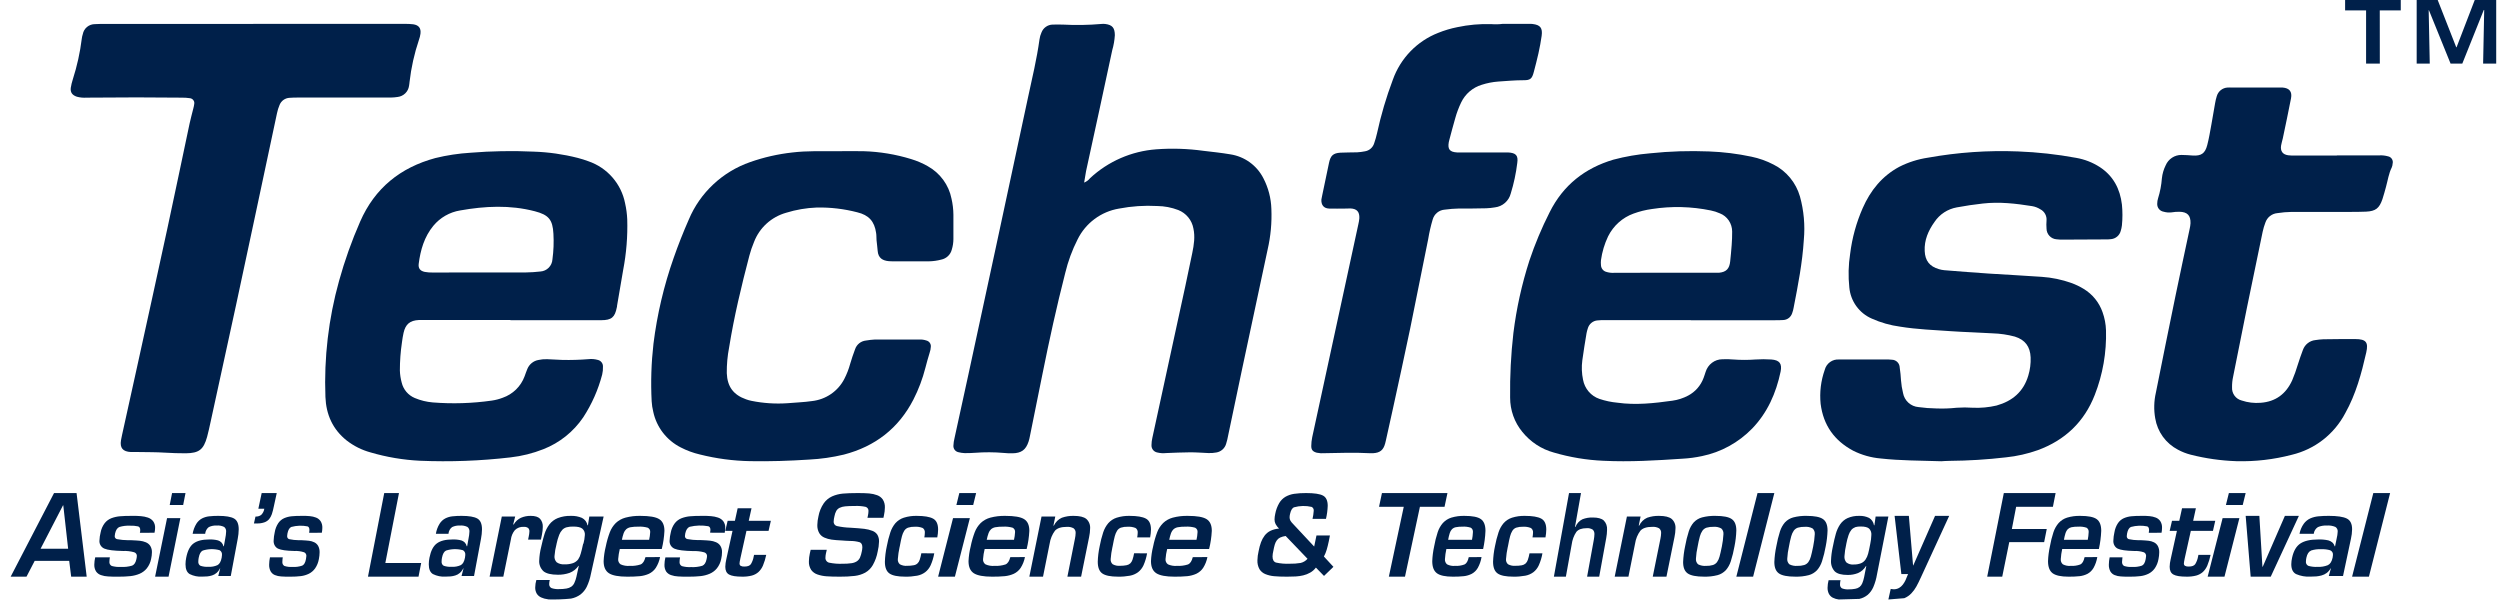<svg width="182" height="44" viewBox="0 0 182 44" fill="none" xmlns="http://www.w3.org/2000/svg">
<path d="M78.925 13.293C79.095 13.225 79.245 13.114 79.358 12.97C80.678 11.743 82.377 11.003 84.176 10.87C85.319 10.785 86.467 10.822 87.603 10.979C88.257 11.056 88.92 11.126 89.565 11.235C90.077 11.313 90.563 11.512 90.982 11.815C91.402 12.119 91.742 12.518 91.976 12.979C92.335 13.67 92.534 14.434 92.556 15.212C92.598 16.202 92.507 17.193 92.285 18.159C91.664 21.099 91.026 24.035 90.403 26.972C90.066 28.546 89.742 30.121 89.411 31.696C89.374 31.905 89.324 32.113 89.26 32.316C89.213 32.475 89.122 32.618 88.997 32.728C88.872 32.839 88.719 32.912 88.555 32.94C88.364 32.976 88.169 32.99 87.975 32.983C87.529 32.964 87.083 32.927 86.637 32.929C86.056 32.929 85.472 32.964 84.891 32.983C84.678 33.007 84.463 32.993 84.255 32.942C84.128 32.92 84.015 32.851 83.936 32.75C83.858 32.649 83.82 32.522 83.829 32.395C83.831 32.221 83.852 32.047 83.891 31.878C84.506 29.017 85.127 26.157 85.754 23.298C86.108 21.67 86.47 20.043 86.799 18.411C86.918 17.826 87.013 17.233 86.878 16.624C86.823 16.327 86.693 16.049 86.501 15.816C86.309 15.583 86.061 15.403 85.781 15.291C85.29 15.103 84.769 15.003 84.243 14.998C83.311 14.947 82.377 15.01 81.46 15.186C80.816 15.294 80.207 15.554 79.684 15.944C79.16 16.334 78.737 16.843 78.449 17.428C78.054 18.204 77.752 19.025 77.549 19.872C76.923 22.315 76.385 24.775 75.888 27.245C75.587 28.748 75.283 30.252 74.977 31.756C74.953 31.889 74.92 32.021 74.879 32.15C74.68 32.75 74.356 32.989 73.712 33C73.5 33 73.285 33 73.073 32.974C72.376 32.913 71.675 32.91 70.978 32.964C70.726 32.981 70.472 32.992 70.225 32.987C70.071 32.981 69.917 32.959 69.768 32.919C69.662 32.896 69.567 32.836 69.501 32.749C69.435 32.663 69.402 32.556 69.408 32.447C69.416 32.257 69.444 32.068 69.491 31.884C69.824 30.348 70.163 28.816 70.496 27.282C71.172 24.157 71.847 21.031 72.521 17.904C73.291 14.294 74.064 10.689 74.84 7.091C75.143 5.689 75.479 4.294 75.675 2.871C75.698 2.698 75.746 2.529 75.818 2.369C75.88 2.204 75.989 2.06 76.133 1.957C76.276 1.854 76.447 1.796 76.624 1.79C76.876 1.779 77.128 1.79 77.376 1.79C78.308 1.841 79.242 1.826 80.171 1.745C80.267 1.734 80.365 1.734 80.461 1.745C80.98 1.813 81.155 2.025 81.161 2.559C81.139 2.928 81.076 3.293 80.973 3.647C80.345 6.583 79.71 9.519 79.066 12.455C79.021 12.72 78.98 12.987 78.925 13.293Z" fill="#00204A"/>
<path d="M37.16 23.297H30.785C30.687 23.297 30.594 23.297 30.491 23.297C29.847 23.329 29.521 23.6 29.38 24.229C29.33 24.46 29.29 24.692 29.262 24.926C29.16 25.605 29.11 26.292 29.111 26.979C29.121 27.274 29.165 27.566 29.243 27.851C29.302 28.1 29.419 28.331 29.584 28.527C29.75 28.722 29.959 28.876 30.196 28.975C30.613 29.151 31.055 29.259 31.507 29.297C32.939 29.41 34.379 29.366 35.801 29.163C36.073 29.124 36.34 29.055 36.597 28.956C36.961 28.83 37.293 28.625 37.568 28.356C37.843 28.087 38.055 27.76 38.189 27.399C38.261 27.219 38.313 27.029 38.395 26.85C38.463 26.686 38.572 26.541 38.71 26.429C38.848 26.317 39.012 26.241 39.188 26.208C39.398 26.161 39.614 26.142 39.83 26.149C40.211 26.165 40.577 26.184 40.95 26.203C41.579 26.216 42.208 26.197 42.835 26.147C43.071 26.119 43.309 26.14 43.537 26.206C43.643 26.233 43.736 26.296 43.801 26.384C43.867 26.471 43.9 26.579 43.895 26.688C43.903 26.884 43.884 27.08 43.838 27.27C43.549 28.375 43.084 29.425 42.46 30.381C41.75 31.43 40.738 32.239 39.557 32.701C38.789 33.005 37.983 33.206 37.162 33.298C34.974 33.553 32.77 33.635 30.569 33.542C29.351 33.483 28.143 33.279 26.973 32.935C26.345 32.763 25.757 32.47 25.242 32.071C24.223 31.26 23.741 30.183 23.691 28.899C23.582 26.05 23.916 23.201 24.682 20.454C25.09 18.978 25.604 17.533 26.22 16.131C27.284 13.695 29.148 12.196 31.692 11.507C32.532 11.302 33.388 11.172 34.251 11.119C35.781 10.994 37.317 10.968 38.85 11.039C39.931 11.074 41.006 11.227 42.054 11.494C42.32 11.563 42.582 11.645 42.839 11.741C43.514 11.972 44.116 12.377 44.584 12.915C45.053 13.452 45.371 14.103 45.507 14.803C45.594 15.186 45.646 15.575 45.663 15.967C45.7 17.204 45.6 18.442 45.366 19.657C45.216 20.526 45.069 21.398 44.92 22.268C44.92 22.306 44.92 22.346 44.903 22.384C44.762 23.097 44.522 23.308 43.775 23.31C41.572 23.31 39.368 23.31 37.165 23.31L37.16 23.297ZM35.046 19.834H38.286C38.639 19.829 38.993 19.806 39.344 19.765C39.571 19.75 39.785 19.652 39.945 19.491C40.106 19.329 40.202 19.115 40.217 18.888C40.301 18.268 40.325 17.642 40.289 17.018C40.236 15.986 39.938 15.64 38.932 15.379C37.127 14.909 35.311 14.999 33.5 15.32C32.734 15.444 32.039 15.843 31.545 16.441C30.886 17.244 30.611 18.199 30.482 19.204C30.438 19.537 30.592 19.725 30.92 19.794C31.112 19.829 31.308 19.845 31.503 19.84C32.688 19.836 33.866 19.834 35.046 19.834Z" fill="#00204A"/>
<path d="M123.088 23.307H116.816C116.644 23.301 116.471 23.308 116.3 23.326C116.135 23.337 115.978 23.401 115.851 23.508C115.723 23.614 115.632 23.759 115.588 23.922C115.551 24.034 115.521 24.147 115.499 24.263C115.393 24.921 115.278 25.578 115.192 26.238C115.131 26.706 115.148 27.182 115.245 27.644C115.304 27.965 115.446 28.263 115.656 28.508C115.865 28.753 116.135 28.936 116.437 29.039C116.859 29.181 117.295 29.274 117.737 29.315C119.084 29.505 120.416 29.357 121.746 29.171C122.147 29.116 122.535 28.991 122.894 28.801C123.412 28.53 123.813 28.072 124.02 27.515C124.078 27.368 124.119 27.218 124.171 27.07C124.253 26.805 124.415 26.573 124.633 26.409C124.852 26.244 125.116 26.155 125.387 26.154C125.656 26.141 125.924 26.147 126.192 26.171C126.727 26.211 127.265 26.211 127.8 26.171C128.183 26.145 128.568 26.145 128.95 26.171C129.549 26.213 129.749 26.472 129.627 27.06C129.296 28.624 128.674 30.038 127.559 31.197C126.562 32.221 125.291 32.919 123.907 33.203C123.438 33.304 122.962 33.368 122.484 33.393C120.57 33.521 118.655 33.639 116.736 33.545C115.51 33.493 114.294 33.291 113.114 32.944C112.217 32.699 111.417 32.174 110.825 31.441C110.25 30.744 109.936 29.86 109.937 28.948C109.917 27.377 109.996 25.806 110.175 24.246C110.397 22.453 110.787 20.688 111.34 18.972C111.744 17.765 112.236 16.59 112.811 15.458C113.805 13.463 115.391 12.238 117.455 11.623C118.327 11.392 119.217 11.238 120.115 11.162C121.546 11.011 122.986 10.966 124.423 11.025C125.458 11.063 126.488 11.191 127.501 11.406C128.066 11.522 128.612 11.718 129.125 11.986C129.583 12.217 129.989 12.543 130.319 12.943C130.648 13.342 130.893 13.807 131.038 14.308C131.32 15.331 131.415 16.398 131.319 17.456C131.215 19.127 130.897 20.761 130.576 22.404C130.553 22.539 130.518 22.671 130.47 22.799C130.424 22.94 130.337 23.064 130.221 23.153C130.105 23.242 129.965 23.292 129.82 23.298C129.634 23.311 129.435 23.313 129.244 23.313H123.088V23.307ZM121.195 19.854H124.817C124.932 19.854 125.047 19.854 125.161 19.854C125.677 19.8 125.904 19.558 125.958 19.026C125.997 18.636 126.038 18.245 126.065 17.853C126.088 17.522 126.106 17.187 126.101 16.854C126.1 16.567 126.014 16.286 125.854 16.05C125.694 15.814 125.468 15.633 125.205 15.532C124.995 15.437 124.775 15.367 124.55 15.322C123.138 15.031 121.688 14.995 120.264 15.216C119.808 15.277 119.36 15.389 118.926 15.547C118.121 15.835 117.456 16.43 117.069 17.208C116.808 17.755 116.633 18.341 116.55 18.944C116.538 19.061 116.538 19.179 116.55 19.296C116.553 19.405 116.589 19.51 116.653 19.598C116.717 19.685 116.806 19.75 116.907 19.783C117.108 19.85 117.319 19.876 117.529 19.861L121.195 19.854Z" fill="#00204A"/>
<path d="M18.434 1.738H29.431C29.647 1.733 29.863 1.742 30.077 1.767C30.487 1.825 30.66 2.053 30.61 2.454C30.589 2.608 30.552 2.759 30.498 2.905C30.162 3.9 29.933 4.927 29.815 5.969C29.802 6.065 29.8 6.157 29.777 6.257C29.748 6.461 29.652 6.65 29.503 6.795C29.355 6.94 29.163 7.032 28.957 7.058C28.783 7.086 28.607 7.1 28.431 7.102C26.196 7.102 23.961 7.102 21.726 7.102C21.512 7.102 21.295 7.102 21.081 7.121C20.922 7.128 20.77 7.181 20.641 7.272C20.512 7.364 20.413 7.49 20.355 7.636C20.27 7.832 20.207 8.035 20.165 8.244C19.613 10.826 19.063 13.409 18.515 15.992C18.075 18.062 17.632 20.132 17.186 22.202C16.575 25.028 15.959 27.855 15.339 30.681C15.255 31.058 15.179 31.434 15.075 31.811C14.816 32.735 14.488 32.987 13.529 33C13.018 33 12.511 32.985 12.001 32.953C11.376 32.913 10.747 32.919 10.121 32.908C9.931 32.908 9.728 32.908 9.532 32.908C8.942 32.881 8.714 32.61 8.809 32.046C8.828 31.931 8.852 31.816 8.877 31.703C9.239 30.044 9.604 28.391 9.971 26.747C10.707 23.391 11.45 20.036 12.175 16.677C12.73 14.116 13.259 11.549 13.804 8.985C13.882 8.624 13.983 8.268 14.07 7.911C14.102 7.799 14.125 7.685 14.14 7.57C14.15 7.522 14.149 7.472 14.138 7.425C14.127 7.377 14.106 7.331 14.076 7.292C14.047 7.252 14.01 7.219 13.967 7.195C13.924 7.17 13.876 7.154 13.827 7.149C13.633 7.121 13.437 7.107 13.24 7.109C12.143 7.1 11.045 7.09 9.948 7.09C8.733 7.09 7.517 7.102 6.302 7.109C6.067 7.126 5.831 7.104 5.603 7.043C5.269 6.936 5.11 6.733 5.152 6.396C5.185 6.185 5.235 5.976 5.302 5.773C5.611 4.811 5.829 3.823 5.953 2.82C5.967 2.705 5.992 2.591 6.029 2.48C6.067 2.277 6.176 2.093 6.337 1.961C6.497 1.829 6.699 1.757 6.908 1.757C7.162 1.738 7.419 1.744 7.667 1.744H18.432L18.434 1.738Z" fill="#00204A"/>
<path d="M141.332 33.579C139.783 33.528 138.344 33.537 136.914 33.377C136.215 33.317 135.533 33.125 134.906 32.809C133.543 32.078 132.74 30.962 132.542 29.403C132.457 28.566 132.559 27.72 132.84 26.928C132.898 26.698 133.035 26.496 133.227 26.357C133.418 26.219 133.652 26.153 133.888 26.171H137.503C137.58 26.17 137.658 26.176 137.734 26.188C137.883 26.192 138.024 26.253 138.129 26.358C138.234 26.464 138.295 26.606 138.299 26.756C138.344 27.066 138.378 27.376 138.393 27.688C138.416 28 138.466 28.309 138.541 28.612C138.59 28.884 138.728 29.132 138.932 29.318C139.136 29.503 139.396 29.615 139.67 29.636C140.093 29.695 140.519 29.728 140.946 29.734C141.449 29.755 141.952 29.738 142.452 29.683C142.84 29.656 143.229 29.656 143.617 29.683C144.199 29.71 144.783 29.656 145.352 29.522C146.498 29.2 147.312 28.519 147.66 27.342C147.79 26.913 147.847 26.465 147.83 26.018C147.796 25.23 147.429 24.738 146.68 24.504C146.154 24.363 145.613 24.284 145.069 24.267C144.061 24.203 143.05 24.182 142.043 24.112C140.805 24.023 139.561 23.982 138.331 23.781C137.616 23.686 136.919 23.487 136.261 23.192C135.813 22.997 135.425 22.684 135.139 22.287C134.852 21.89 134.677 21.422 134.631 20.933C134.544 20.114 134.564 19.287 134.691 18.473C134.832 17.327 135.14 16.208 135.604 15.152C136.169 13.867 137.01 12.821 138.263 12.146C138.923 11.811 139.632 11.586 140.363 11.478C142.526 11.089 144.724 10.937 146.919 11.024C148.336 11.078 149.747 11.234 151.142 11.491C151.756 11.597 152.344 11.826 152.869 12.165C153.848 12.81 154.341 13.748 154.476 14.893C154.526 15.396 154.526 15.903 154.476 16.407C154.46 16.542 154.432 16.676 154.391 16.806C154.349 16.968 154.258 17.113 154.131 17.221C154.004 17.329 153.846 17.395 153.68 17.41C153.545 17.427 153.409 17.433 153.274 17.429L150.242 17.444C150.068 17.451 149.893 17.443 149.719 17.421C149.522 17.408 149.337 17.32 149.202 17.176C149.066 17.032 148.989 16.842 148.987 16.643C148.971 16.448 148.971 16.252 148.987 16.057C149.002 15.89 148.967 15.724 148.887 15.577C148.807 15.431 148.685 15.312 148.537 15.236C148.355 15.121 148.153 15.043 147.941 15.007C146.752 14.817 145.559 14.679 144.347 14.817C143.709 14.886 143.078 14.982 142.448 15.099C142.122 15.158 141.811 15.282 141.533 15.463C141.255 15.645 141.017 15.881 140.832 16.157C140.38 16.791 140.079 17.482 140.118 18.278C140.15 18.98 140.472 19.395 141.151 19.593C141.281 19.633 141.414 19.659 141.548 19.671C142.632 19.758 143.716 19.845 144.802 19.917C146.082 20.002 147.361 20.061 148.641 20.154C149.378 20.203 150.105 20.355 150.801 20.604C151.112 20.716 151.411 20.859 151.693 21.032C152.333 21.418 152.818 22.017 153.065 22.725C153.218 23.15 153.303 23.598 153.317 24.05C153.362 25.655 153.085 27.253 152.5 28.748C151.733 30.718 150.327 32.046 148.36 32.769C147.609 33.036 146.829 33.213 146.036 33.295C144.669 33.455 143.294 33.54 141.917 33.551C141.684 33.551 141.453 33.573 141.332 33.579Z" fill="#00204A"/>
<path d="M60.902 11.008C61.56 11.008 62.217 10.989 62.873 11.008C64.047 11.043 65.211 11.236 66.332 11.581C66.751 11.708 67.153 11.88 67.534 12.095C67.979 12.341 68.365 12.68 68.665 13.089C68.965 13.498 69.171 13.966 69.269 14.461C69.358 14.845 69.404 15.238 69.408 15.632C69.408 16.221 69.408 16.812 69.408 17.403C69.407 17.662 69.368 17.919 69.292 18.166C69.247 18.348 69.15 18.514 69.014 18.644C68.877 18.773 68.706 18.863 68.521 18.9C68.233 18.977 67.936 19.018 67.638 19.024H64.95C64.871 19.024 64.791 19.024 64.713 19.014C64.279 18.976 63.93 18.805 63.893 18.252C63.876 17.996 63.835 17.745 63.812 17.489C63.797 17.314 63.812 17.134 63.781 16.959C63.662 16.114 63.249 15.657 62.408 15.455C61.445 15.205 60.452 15.088 59.456 15.108C58.7 15.137 57.951 15.265 57.229 15.489C56.7 15.639 56.214 15.908 55.809 16.276C55.404 16.644 55.091 17.101 54.896 17.609C54.758 17.936 54.644 18.272 54.553 18.614C53.974 20.822 53.442 23.039 53.081 25.287C52.961 25.906 52.903 26.535 52.91 27.165C52.948 28.145 53.388 28.746 54.317 29.072C54.448 29.12 54.582 29.158 54.718 29.184C55.577 29.357 56.455 29.414 57.329 29.354C57.923 29.301 58.519 29.285 59.113 29.198C59.61 29.143 60.085 28.967 60.496 28.686C60.907 28.404 61.241 28.026 61.467 27.585C61.647 27.234 61.79 26.866 61.893 26.486C61.999 26.128 62.117 25.773 62.25 25.424C62.306 25.254 62.41 25.104 62.551 24.991C62.692 24.879 62.863 24.809 63.043 24.791C63.258 24.754 63.474 24.729 63.693 24.717C64.766 24.717 65.842 24.717 66.916 24.717C67.096 24.708 67.275 24.732 67.445 24.79C67.542 24.815 67.628 24.873 67.686 24.954C67.745 25.035 67.773 25.134 67.765 25.234C67.758 25.391 67.727 25.546 67.674 25.693C67.564 26.051 67.462 26.41 67.37 26.773C67.166 27.574 66.873 28.351 66.496 29.089C65.42 31.177 63.723 32.496 61.438 33.093C60.607 33.293 59.759 33.414 58.905 33.457C57.474 33.551 56.043 33.598 54.611 33.572C53.374 33.55 52.145 33.386 50.947 33.085C50.463 32.972 49.995 32.799 49.555 32.571C49.047 32.313 48.604 31.946 48.259 31.497C47.913 31.048 47.673 30.528 47.557 29.976C47.494 29.726 47.456 29.47 47.441 29.213C47.369 27.817 47.413 26.417 47.572 25.028C47.836 22.899 48.329 20.804 49.042 18.778C49.373 17.83 49.742 16.896 50.147 15.977C50.553 15.011 51.161 14.139 51.93 13.42C52.699 12.7 53.612 12.148 54.611 11.8C55.604 11.45 56.636 11.216 57.684 11.1C58.756 10.972 59.828 11.012 60.902 11.008Z" fill="#00204A"/>
<path d="M170.125 11.312H173.213C173.426 11.299 173.639 11.322 173.845 11.38C173.903 11.391 173.958 11.413 174.007 11.446C174.056 11.479 174.098 11.522 174.13 11.572C174.161 11.622 174.183 11.678 174.192 11.737C174.201 11.795 174.198 11.855 174.183 11.913C174.179 12.01 174.156 12.106 174.117 12.195C173.897 12.638 173.833 13.127 173.702 13.597C173.617 13.898 173.542 14.201 173.442 14.496C173.213 15.167 172.944 15.374 172.25 15.408C171.862 15.427 171.473 15.425 171.086 15.427C169.668 15.427 168.25 15.427 166.833 15.427C166.484 15.432 166.135 15.462 165.79 15.516C165.595 15.533 165.409 15.607 165.254 15.729C165.1 15.85 164.984 16.015 164.921 16.201C164.837 16.42 164.77 16.645 164.721 16.874C164.333 18.728 163.949 20.583 163.569 22.439C163.23 24.105 162.907 25.771 162.568 27.437C162.514 27.685 162.489 27.94 162.493 28.194C162.48 28.412 162.543 28.628 162.672 28.804C162.8 28.98 162.986 29.104 163.196 29.157C163.639 29.305 164.108 29.362 164.573 29.323C165.662 29.244 166.418 28.683 166.871 27.689C167.03 27.311 167.168 26.924 167.285 26.531C167.401 26.179 167.514 25.825 167.65 25.48C167.718 25.284 167.84 25.113 168.002 24.985C168.164 24.857 168.359 24.778 168.564 24.758C168.755 24.727 168.948 24.708 169.141 24.699C169.918 24.688 170.694 24.68 171.471 24.684C172.248 24.688 172.432 24.917 172.263 25.662C171.915 27.189 171.511 28.693 170.736 30.077C170.339 30.833 169.787 31.494 169.116 32.017C168.445 32.539 167.67 32.911 166.845 33.108C165.528 33.453 164.17 33.61 162.811 33.574C161.685 33.536 160.566 33.377 159.474 33.099C159.154 33.016 158.844 32.895 158.553 32.737C158.12 32.512 157.745 32.189 157.458 31.793C157.171 31.396 156.98 30.938 156.9 30.454C156.791 29.836 156.807 29.202 156.947 28.59C157.416 26.236 157.893 23.882 158.378 21.528C158.713 19.903 159.064 18.281 159.409 16.656C159.44 16.523 159.46 16.389 159.469 16.253C159.488 15.684 159.237 15.427 158.666 15.417C158.471 15.415 158.277 15.429 158.085 15.461C157.891 15.483 157.696 15.467 157.509 15.412C157.373 15.389 157.25 15.316 157.164 15.207C157.079 15.098 157.037 14.961 157.046 14.822C157.046 14.686 157.069 14.55 157.112 14.421C157.257 13.954 157.349 13.472 157.385 12.985C157.42 12.655 157.513 12.335 157.66 12.038C157.756 11.811 157.917 11.618 158.122 11.483C158.327 11.348 158.567 11.277 158.812 11.28C159.083 11.28 159.356 11.303 159.627 11.322C160.242 11.361 160.528 11.18 160.687 10.564C160.815 10.073 160.896 9.571 160.988 9.071C161.081 8.571 161.167 8.033 161.259 7.514C161.288 7.336 161.331 7.161 161.385 6.989C161.436 6.819 161.538 6.669 161.676 6.559C161.815 6.449 161.984 6.384 162.16 6.374C162.275 6.362 162.391 6.374 162.508 6.374H165.946C166.023 6.374 166.102 6.374 166.179 6.374C166.666 6.413 166.882 6.669 166.786 7.162C166.598 8.139 166.388 9.113 166.185 10.087C166.147 10.259 166.089 10.428 166.062 10.6C166.002 11.002 166.177 11.246 166.574 11.303C166.747 11.323 166.922 11.33 167.097 11.325H170.127L170.125 11.312Z" fill="#00204A"/>
<path d="M109.395 1.737H111.456C111.495 1.737 111.534 1.74 111.572 1.746C112.135 1.812 112.311 2.038 112.232 2.611C112.174 3.033 112.093 3.454 112.002 3.87C111.902 4.326 111.781 4.775 111.664 5.227C111.535 5.732 111.413 5.844 110.915 5.84C110.294 5.84 109.678 5.896 109.061 5.938C108.656 5.969 108.256 6.048 107.869 6.173C107.544 6.271 107.242 6.437 106.984 6.659C106.725 6.882 106.516 7.156 106.37 7.464C106.193 7.832 106.049 8.215 105.941 8.608C105.787 9.13 105.654 9.658 105.511 10.184C105.496 10.239 105.482 10.295 105.47 10.354C105.382 10.87 105.54 11.066 106.076 11.098C106.229 11.107 106.385 11.098 106.54 11.098H109.383C109.518 11.098 109.653 11.098 109.79 11.098C110.352 11.13 110.54 11.309 110.457 11.867C110.366 12.62 110.207 13.363 109.983 14.087C109.915 14.353 109.768 14.592 109.562 14.772C109.356 14.953 109.1 15.066 108.829 15.097C108.619 15.133 108.408 15.155 108.195 15.163C107.537 15.177 106.883 15.186 106.222 15.18C105.874 15.187 105.528 15.214 105.184 15.261C104.979 15.274 104.783 15.351 104.624 15.481C104.466 15.611 104.351 15.788 104.297 15.987C104.159 16.453 104.051 16.927 103.973 17.406C103.529 19.575 103.103 21.741 102.661 23.916C102.258 25.855 101.831 27.789 101.411 29.724C101.242 30.503 101.066 31.279 100.894 32.058C100.875 32.133 100.858 32.208 100.839 32.284C100.71 32.766 100.464 32.962 99.977 32.992C99.88 32.999 99.783 32.999 99.687 32.992C98.605 32.934 97.522 32.972 96.441 32.992C96.248 33.009 96.053 32.998 95.863 32.958C95.579 32.881 95.46 32.757 95.46 32.47C95.462 32.257 95.485 32.044 95.528 31.835C96.315 28.192 97.105 24.548 97.897 20.904C98.225 19.386 98.554 17.868 98.883 16.349C98.92 16.198 98.946 16.045 98.96 15.891C98.982 15.421 98.783 15.199 98.324 15.175C98.189 15.175 98.054 15.184 97.919 15.184C97.531 15.184 97.143 15.197 96.759 15.184C96.375 15.171 96.173 14.928 96.197 14.524C96.21 14.428 96.229 14.334 96.253 14.24C96.422 13.441 96.587 12.642 96.755 11.844C96.866 11.326 97.055 11.149 97.58 11.115C97.987 11.091 98.394 11.104 98.798 11.089C98.991 11.078 99.183 11.054 99.372 11.015C99.526 10.99 99.67 10.922 99.788 10.819C99.906 10.716 99.993 10.583 100.039 10.433C100.122 10.194 100.191 9.952 100.247 9.705C100.535 8.376 100.921 7.07 101.401 5.798C101.677 5.026 102.114 4.323 102.683 3.735C103.252 3.148 103.94 2.69 104.7 2.393C105.149 2.211 105.614 2.073 106.089 1.978C106.903 1.804 107.735 1.73 108.566 1.756C108.842 1.779 109.12 1.773 109.395 1.737Z" fill="#00204A"/>
<path d="M173.251 4.632H172.251V0.758H170.724V0H174.776V0.758H173.247L173.251 4.632Z" fill="#00204A"/>
<path d="M179.255 4.632H178.402L176.828 0.747H176.808L176.887 4.632H175.934V0H177.464L178.813 3.439H178.839L180.161 0H181.724V4.632H180.771L180.85 0.728H180.818L179.255 4.632Z" fill="#00204A"/>
<path d="M2.526 40.83L1.929 41.982H0.776L3.934 35.895H5.574L6.311 41.982H5.181L5.038 40.83H2.526ZM4.607 36.789H4.587L2.955 39.947H4.96L4.607 36.789Z" fill="#00204A"/>
<path d="M10.183 38.79C10.199 38.725 10.208 38.659 10.209 38.593C10.209 38.441 10.155 38.354 10.053 38.321C9.859 38.279 9.659 38.262 9.46 38.27C9.203 38.258 8.945 38.289 8.699 38.362C8.543 38.422 8.434 38.582 8.377 38.84C8.362 38.903 8.353 38.966 8.351 39.03C8.348 39.082 8.364 39.133 8.397 39.174C8.43 39.215 8.477 39.242 8.529 39.252C8.789 39.301 9.052 39.325 9.317 39.327H9.545C9.816 39.337 10.028 39.353 10.184 39.368C10.334 39.384 10.481 39.422 10.62 39.48C10.752 39.534 10.864 39.626 10.941 39.743C11.027 39.887 11.068 40.051 11.06 40.217C11.057 40.379 11.037 40.539 11 40.696C10.952 40.943 10.845 41.176 10.688 41.376C10.55 41.545 10.372 41.679 10.169 41.768C9.956 41.858 9.73 41.916 9.499 41.941C9.215 41.97 8.93 41.984 8.644 41.982C8.312 41.982 8.05 41.982 7.864 41.965C7.688 41.958 7.514 41.924 7.348 41.866C7.202 41.817 7.077 41.723 6.992 41.599C6.9 41.448 6.857 41.275 6.865 41.1C6.869 40.922 6.891 40.745 6.932 40.572H7.998C7.979 40.675 7.968 40.781 7.965 40.886C7.956 40.949 7.967 41.014 7.997 41.071C8.027 41.127 8.075 41.173 8.134 41.202C8.351 41.262 8.578 41.286 8.803 41.272C9.079 41.288 9.355 41.256 9.619 41.178C9.775 41.114 9.88 40.955 9.932 40.696C9.95 40.62 9.96 40.543 9.964 40.465C9.964 40.405 9.943 40.347 9.906 40.299C9.869 40.251 9.816 40.217 9.757 40.201C9.497 40.13 9.227 40.099 8.958 40.111C8.298 40.099 7.845 40.043 7.603 39.941C7.485 39.892 7.387 39.808 7.321 39.7C7.256 39.593 7.227 39.468 7.24 39.343C7.247 39.149 7.275 38.955 7.324 38.766C7.368 38.52 7.47 38.288 7.621 38.087C7.748 37.924 7.919 37.798 8.115 37.723C8.315 37.648 8.526 37.601 8.739 37.584C8.961 37.564 9.251 37.555 9.607 37.555C9.866 37.555 10.075 37.555 10.258 37.576C10.429 37.589 10.599 37.623 10.762 37.678C10.914 37.727 11.048 37.819 11.147 37.942C11.249 38.084 11.3 38.255 11.291 38.429C11.29 38.548 11.275 38.666 11.248 38.783L10.183 38.79Z" fill="#00204A"/>
<path d="M12.271 41.982H11.291L12.162 37.72H13.13L12.271 41.982ZM13.335 36.763H12.355L12.527 35.895H13.505L13.335 36.763Z" fill="#00204A"/>
<path d="M16.03 41.384H16.009C15.948 41.514 15.862 41.626 15.758 41.714C15.662 41.796 15.553 41.857 15.437 41.892C15.327 41.927 15.214 41.95 15.1 41.962C14.991 41.972 14.866 41.978 14.72 41.978C14.408 41.999 14.096 41.935 13.809 41.793C13.606 41.67 13.505 41.431 13.505 41.08C13.506 40.919 13.523 40.758 13.556 40.601C13.652 40.102 13.829 39.755 14.089 39.563C14.349 39.37 14.725 39.274 15.218 39.274C15.436 39.264 15.655 39.286 15.869 39.34C15.962 39.368 16.049 39.42 16.122 39.492C16.193 39.566 16.243 39.662 16.268 39.768H16.297L16.398 39.207C16.433 39.042 16.455 38.874 16.462 38.704C16.468 38.637 16.457 38.569 16.431 38.508C16.405 38.447 16.365 38.395 16.314 38.359C16.142 38.277 15.955 38.242 15.769 38.259C15.575 38.248 15.382 38.286 15.203 38.371C15.129 38.425 15.067 38.496 15.021 38.581C14.974 38.666 14.946 38.761 14.936 38.861H14.024C14.068 38.601 14.159 38.354 14.291 38.136C14.398 37.965 14.543 37.828 14.711 37.74C14.875 37.658 15.05 37.606 15.228 37.588C15.45 37.564 15.673 37.553 15.896 37.555C16.429 37.555 16.812 37.619 17.039 37.748C17.265 37.877 17.379 38.14 17.379 38.535C17.375 38.766 17.351 38.996 17.307 39.221L16.8 41.933H15.889L16.03 41.384ZM14.76 40.081C14.617 40.15 14.52 40.322 14.467 40.597C14.449 40.686 14.439 40.777 14.437 40.869C14.429 40.935 14.44 41.002 14.469 41.061C14.498 41.119 14.543 41.165 14.598 41.191C14.786 41.252 14.981 41.276 15.176 41.264C15.401 41.277 15.625 41.235 15.834 41.141C15.983 41.059 16.085 40.878 16.138 40.597C16.152 40.534 16.159 40.471 16.16 40.407C16.169 40.333 16.156 40.258 16.123 40.194C16.091 40.13 16.04 40.08 15.979 40.052C15.578 39.944 15.158 39.954 14.76 40.081Z" fill="#00204A"/>
<path d="M18.599 37.607C18.746 37.615 18.892 37.573 19.012 37.489C19.136 37.367 19.217 37.209 19.241 37.038H18.807L19.05 35.895H20.147L19.929 36.895C19.894 37.077 19.847 37.257 19.789 37.434C19.745 37.56 19.681 37.679 19.599 37.785C19.509 37.893 19.392 37.974 19.259 38.022C19.081 38.084 18.892 38.114 18.703 38.107H18.486L18.599 37.607Z" fill="#00204A"/>
<path d="M22.506 38.79C22.519 38.725 22.526 38.659 22.527 38.593C22.527 38.441 22.481 38.354 22.391 38.321C21.998 38.242 21.595 38.256 21.207 38.362C21.071 38.422 20.975 38.582 20.926 38.84C20.913 38.903 20.906 38.966 20.904 39.03C20.902 39.082 20.916 39.133 20.945 39.174C20.974 39.215 21.014 39.242 21.06 39.252C21.285 39.3 21.513 39.325 21.742 39.327H21.942C22.18 39.337 22.365 39.353 22.5 39.368C22.632 39.383 22.761 39.421 22.882 39.48C22.997 39.535 23.095 39.626 23.163 39.743C23.238 39.887 23.274 40.051 23.267 40.217C23.265 40.379 23.247 40.539 23.215 40.696C23.173 40.943 23.079 41.176 22.942 41.376C22.821 41.545 22.665 41.68 22.487 41.768C22.301 41.858 22.104 41.917 21.903 41.941C21.655 41.97 21.405 41.984 21.155 41.982C20.865 41.982 20.634 41.982 20.467 41.965C20.313 41.957 20.16 41.924 20.015 41.866C19.889 41.817 19.78 41.723 19.706 41.599C19.625 41.449 19.586 41.275 19.594 41.1C19.597 40.922 19.617 40.745 19.654 40.572H20.585C20.569 40.675 20.559 40.781 20.557 40.886C20.548 40.949 20.558 41.014 20.584 41.071C20.611 41.127 20.653 41.173 20.704 41.202C20.894 41.262 21.092 41.286 21.289 41.272C21.53 41.288 21.771 41.256 22.002 41.178C22.139 41.114 22.23 40.955 22.275 40.696C22.292 40.62 22.302 40.543 22.305 40.465C22.305 40.405 22.287 40.347 22.254 40.299C22.221 40.251 22.176 40.217 22.124 40.201C21.897 40.13 21.661 40.099 21.425 40.111C20.849 40.099 20.453 40.043 20.242 39.941C20.138 39.892 20.052 39.808 19.994 39.7C19.937 39.593 19.912 39.468 19.922 39.343C19.929 39.149 19.954 38.955 19.997 38.766C20.035 38.52 20.124 38.288 20.257 38.087C20.368 37.923 20.518 37.798 20.689 37.723C20.864 37.648 21.048 37.601 21.235 37.584C21.43 37.564 21.682 37.555 21.993 37.555C22.221 37.555 22.41 37.555 22.563 37.576C22.713 37.589 22.861 37.623 23.003 37.678C23.137 37.727 23.254 37.819 23.34 37.942C23.43 38.084 23.474 38.255 23.466 38.429C23.465 38.548 23.453 38.666 23.429 38.783L22.506 38.79Z" fill="#00204A"/>
<path d="M28.053 40.984H30.662L30.468 41.982H26.788L27.972 35.895H29.046L28.053 40.984Z" fill="#00204A"/>
<path d="M33.743 41.384H33.721C33.66 41.514 33.575 41.626 33.471 41.714C33.375 41.796 33.265 41.857 33.149 41.892C33.039 41.927 32.926 41.95 32.812 41.962C32.703 41.972 32.576 41.978 32.432 41.978C32.119 41.999 31.806 41.935 31.518 41.793C31.316 41.67 31.215 41.431 31.215 41.08C31.217 40.919 31.233 40.758 31.265 40.601C31.363 40.102 31.541 39.755 31.799 39.563C32.057 39.37 32.434 39.274 32.929 39.274C33.147 39.264 33.367 39.286 33.58 39.34C33.674 39.368 33.761 39.42 33.834 39.492C33.905 39.566 33.955 39.662 33.98 39.768H34.008L34.109 39.207C34.145 39.042 34.167 38.874 34.175 38.704C34.18 38.637 34.17 38.569 34.143 38.508C34.117 38.447 34.077 38.395 34.026 38.359C33.853 38.276 33.666 38.242 33.479 38.259C33.285 38.248 33.093 38.286 32.914 38.371C32.84 38.425 32.778 38.496 32.731 38.581C32.685 38.666 32.656 38.761 32.647 38.861H31.731C31.774 38.6 31.865 38.353 31.998 38.136C32.105 37.964 32.25 37.828 32.419 37.74C32.583 37.658 32.758 37.606 32.937 37.588C33.159 37.564 33.381 37.553 33.604 37.555C34.139 37.555 34.522 37.619 34.749 37.748C34.976 37.877 35.089 38.14 35.089 38.535C35.086 38.766 35.061 38.996 35.017 39.221L34.51 41.933H33.6L33.743 41.384ZM32.472 40.081C32.329 40.15 32.232 40.322 32.178 40.597C32.16 40.686 32.15 40.777 32.149 40.869C32.141 40.935 32.152 41.003 32.181 41.061C32.21 41.119 32.255 41.165 32.309 41.191C32.497 41.252 32.693 41.276 32.889 41.264C33.113 41.277 33.338 41.235 33.547 41.141C33.697 41.059 33.798 40.878 33.851 40.597C33.865 40.534 33.872 40.471 33.873 40.407C33.882 40.333 33.869 40.258 33.836 40.194C33.804 40.13 33.753 40.08 33.693 40.053C33.29 39.944 32.87 39.954 32.472 40.081Z" fill="#00204A"/>
<path d="M37.505 37.604L37.359 38.181H37.4C37.522 37.966 37.705 37.797 37.923 37.696C38.149 37.599 38.391 37.551 38.636 37.555C38.953 37.555 39.177 37.624 39.313 37.764C39.384 37.844 39.438 37.939 39.473 38.042C39.508 38.145 39.522 38.254 39.515 38.364C39.511 38.554 39.49 38.744 39.452 38.931L39.38 39.281H38.446L38.492 39.055C38.52 38.935 38.536 38.813 38.541 38.689C38.544 38.643 38.538 38.596 38.522 38.553C38.506 38.51 38.481 38.471 38.449 38.439C38.354 38.373 38.241 38.344 38.129 38.356C38.011 38.346 37.894 38.362 37.782 38.403C37.671 38.444 37.569 38.508 37.483 38.593C37.323 38.787 37.222 39.026 37.191 39.281L36.642 41.982H35.643L36.531 37.604H37.505Z" fill="#00204A"/>
<path d="M39.935 43.638C40.48 43.652 41.026 43.632 41.568 43.578C41.817 43.531 42.051 43.43 42.254 43.284C42.448 43.133 42.605 42.942 42.712 42.725C42.855 42.426 42.957 42.112 43.017 41.788L43.944 37.606H42.901L42.802 38.237H42.768C42.748 38.125 42.701 38.018 42.632 37.925C42.562 37.833 42.472 37.757 42.367 37.703C42.113 37.596 41.837 37.545 41.56 37.556C41.232 37.546 40.906 37.601 40.601 37.719C40.358 37.818 40.148 37.978 39.991 38.183C39.84 38.386 39.724 38.612 39.648 38.852C39.569 39.101 39.483 39.423 39.397 39.823C39.315 40.141 39.268 40.467 39.255 40.795C39.243 40.94 39.265 41.085 39.318 41.221C39.37 41.357 39.453 41.48 39.56 41.582C39.763 41.754 40.115 41.84 40.615 41.841C40.904 41.845 41.191 41.799 41.463 41.706C41.728 41.604 41.955 41.425 42.112 41.195H42.137L41.963 41.992C41.928 42.148 41.877 42.299 41.81 42.444C41.762 42.549 41.686 42.641 41.591 42.71C41.485 42.78 41.365 42.826 41.239 42.846C41.056 42.876 40.871 42.89 40.685 42.887C40.501 42.897 40.316 42.871 40.142 42.81C40.087 42.78 40.042 42.735 40.014 42.68C39.985 42.625 39.974 42.564 39.982 42.503C39.984 42.408 39.998 42.315 40.023 42.223H39.047C38.996 42.398 38.968 42.578 38.964 42.759C38.957 42.919 38.996 43.077 39.076 43.218C39.152 43.338 39.263 43.434 39.395 43.493C39.546 43.562 39.708 43.607 39.874 43.625M42.456 39.574C42.388 39.889 42.331 40.127 42.282 40.289C42.245 40.443 42.181 40.589 42.093 40.721C41.998 40.845 41.869 40.939 41.721 40.994C41.525 41.06 41.318 41.091 41.111 41.085C40.906 41.103 40.7 41.051 40.531 40.938C40.473 40.879 40.428 40.81 40.4 40.734C40.372 40.658 40.36 40.577 40.366 40.496C40.389 40.192 40.44 39.89 40.519 39.595V39.586C40.564 39.366 40.627 39.15 40.708 38.94C40.759 38.804 40.837 38.678 40.937 38.57C41.022 38.482 41.131 38.418 41.251 38.386C41.406 38.347 41.566 38.33 41.727 38.334C42.041 38.334 42.26 38.381 42.388 38.481C42.455 38.539 42.507 38.611 42.54 38.691C42.573 38.772 42.586 38.859 42.578 38.945C42.564 39.161 42.529 39.375 42.474 39.584L42.456 39.574Z" fill="#00204A"/>
<path d="M48.053 40.554C47.999 40.833 47.894 41.101 47.74 41.343C47.617 41.527 47.444 41.675 47.241 41.772C47.034 41.864 46.814 41.922 46.588 41.945C46.281 41.972 45.973 41.985 45.665 41.982C45.032 41.982 44.587 41.898 44.33 41.731C44.074 41.562 43.944 41.274 43.944 40.851C43.96 40.492 44.012 40.135 44.1 39.785C44.17 39.431 44.269 39.083 44.397 38.744C44.491 38.495 44.639 38.267 44.829 38.076C45.026 37.89 45.268 37.755 45.532 37.684C45.888 37.59 46.257 37.547 46.625 37.556C47.281 37.556 47.736 37.633 47.989 37.792C48.242 37.95 48.371 38.233 48.371 38.645C48.35 39.091 48.284 39.533 48.176 39.967H45.121C45.062 40.208 45.022 40.454 45.004 40.702C44.996 40.775 45.009 40.849 45.04 40.916C45.071 40.984 45.119 41.042 45.181 41.085C45.385 41.176 45.61 41.215 45.834 41.196C46.105 41.211 46.377 41.176 46.635 41.093C46.8 41.024 46.919 40.848 46.986 40.562L48.053 40.554ZM47.256 39.298C47.298 39.119 47.324 38.937 47.333 38.754C47.343 38.686 47.332 38.617 47.3 38.556C47.268 38.496 47.217 38.447 47.155 38.416C46.93 38.352 46.695 38.327 46.461 38.341C46.274 38.337 46.087 38.351 45.902 38.382C45.787 38.402 45.679 38.452 45.59 38.527C45.508 38.604 45.446 38.698 45.407 38.802C45.35 38.964 45.306 39.13 45.273 39.298H47.256Z" fill="#00204A"/>
<path d="M51.695 38.78C51.709 38.715 51.718 38.649 51.72 38.582C51.72 38.43 51.667 38.343 51.564 38.309C51.114 38.23 50.653 38.244 50.209 38.35C50.053 38.411 49.944 38.572 49.888 38.831C49.873 38.893 49.864 38.957 49.863 39.021C49.86 39.073 49.876 39.124 49.908 39.165C49.941 39.206 49.987 39.234 50.039 39.244C50.296 39.292 50.557 39.317 50.819 39.319H51.047C51.319 39.329 51.531 39.344 51.687 39.36C51.837 39.375 51.984 39.413 52.122 39.472C52.254 39.527 52.366 39.619 52.444 39.736C52.53 39.88 52.571 40.045 52.562 40.212C52.561 40.374 52.541 40.535 52.503 40.692C52.456 40.94 52.349 41.174 52.191 41.374C52.053 41.544 51.874 41.678 51.671 41.767C51.459 41.858 51.233 41.917 51.002 41.941C50.718 41.97 50.432 41.984 50.147 41.982C49.815 41.982 49.552 41.982 49.367 41.965C49.19 41.957 49.016 41.924 48.85 41.866C48.709 41.819 48.586 41.73 48.499 41.611C48.408 41.46 48.364 41.287 48.373 41.111C48.376 40.933 48.398 40.755 48.44 40.581H49.507C49.487 40.685 49.475 40.791 49.473 40.897C49.463 40.96 49.474 41.025 49.505 41.082C49.535 41.139 49.583 41.185 49.641 41.214C49.859 41.273 50.085 41.297 50.311 41.284C50.586 41.299 50.863 41.267 51.127 41.189C51.283 41.125 51.389 40.965 51.439 40.706C51.457 40.63 51.469 40.552 51.473 40.474C51.472 40.414 51.452 40.356 51.414 40.308C51.377 40.26 51.325 40.225 51.266 40.209C51.005 40.138 50.735 40.108 50.465 40.119C49.805 40.107 49.353 40.05 49.111 39.948C48.993 39.899 48.894 39.814 48.829 39.707C48.764 39.599 48.735 39.474 48.747 39.349C48.754 39.154 48.783 38.959 48.831 38.77C48.876 38.523 48.977 38.29 49.128 38.088C49.256 37.925 49.427 37.799 49.623 37.724C49.823 37.649 50.033 37.601 50.247 37.584C50.47 37.564 50.758 37.555 51.114 37.555C51.373 37.555 51.59 37.555 51.765 37.576C51.937 37.589 52.106 37.623 52.269 37.678C52.422 37.727 52.556 37.819 52.654 37.943C52.757 38.086 52.807 38.258 52.798 38.431C52.797 38.551 52.783 38.67 52.756 38.786L51.695 38.78Z" fill="#00204A"/>
<path d="M52.973 37.912H53.502L53.701 37.001H54.711L54.509 37.912H56.119L55.951 38.648H54.342L53.886 40.709V40.724C53.861 40.82 53.845 40.917 53.838 41.015C53.835 41.049 53.841 41.082 53.855 41.113C53.868 41.144 53.89 41.171 53.918 41.192C54.004 41.235 54.102 41.254 54.199 41.245C54.427 41.245 54.584 41.186 54.667 41.066C54.769 40.894 54.838 40.705 54.87 40.51C54.882 40.459 54.889 40.42 54.895 40.395H55.781C55.728 40.66 55.648 40.919 55.545 41.169C55.471 41.348 55.359 41.509 55.216 41.644C55.08 41.765 54.915 41.853 54.736 41.901C54.507 41.959 54.271 41.986 54.035 41.981C53.582 41.981 53.263 41.93 53.078 41.827C52.893 41.726 52.802 41.536 52.802 41.262C52.807 41.079 52.831 40.897 52.874 40.719L53.327 38.648H52.799L52.973 37.912Z" fill="#00204A"/>
<path d="M60.19 40.026L60.125 40.306C60.106 40.398 60.095 40.492 60.093 40.586C60.084 40.669 60.105 40.752 60.153 40.82C60.2 40.889 60.27 40.939 60.351 40.961C60.678 41.029 61.012 41.056 61.346 41.041C61.562 41.044 61.779 41.031 61.993 41.001C62.132 40.983 62.265 40.935 62.382 40.861C62.479 40.794 62.556 40.703 62.605 40.598C62.666 40.456 62.71 40.308 62.737 40.156C62.762 40.053 62.776 39.949 62.779 39.844C62.779 39.646 62.712 39.523 62.581 39.473C62.35 39.408 62.112 39.377 61.872 39.381L61.54 39.365C61.503 39.365 61.429 39.353 61.322 39.349C60.988 39.333 60.726 39.312 60.538 39.284C60.358 39.259 60.182 39.209 60.016 39.137C59.858 39.07 59.727 38.955 59.64 38.809C59.54 38.629 59.492 38.425 59.501 38.22C59.506 38.007 59.533 37.795 59.583 37.588C59.644 37.25 59.774 36.928 59.967 36.643C60.121 36.423 60.332 36.248 60.578 36.135C60.825 36.026 61.089 35.959 61.358 35.934C61.641 35.908 62.007 35.895 62.456 35.895C62.79 35.895 63.062 35.905 63.276 35.922C63.475 35.939 63.671 35.982 63.859 36.051C64.025 36.111 64.169 36.221 64.27 36.366C64.379 36.543 64.431 36.748 64.419 36.955C64.416 37.14 64.394 37.325 64.354 37.505L64.314 37.697H63.15L63.191 37.505C63.211 37.413 63.222 37.32 63.224 37.226C63.235 37.156 63.221 37.085 63.183 37.025C63.146 36.965 63.089 36.92 63.021 36.899C62.769 36.845 62.51 36.824 62.253 36.835C61.94 36.835 61.698 36.844 61.528 36.862C61.386 36.874 61.248 36.91 61.119 36.971C61.02 37.021 60.937 37.099 60.881 37.195C60.815 37.317 60.77 37.449 60.748 37.585C60.716 37.708 60.697 37.834 60.691 37.96C60.683 38.034 60.702 38.109 60.744 38.17C60.786 38.232 60.85 38.277 60.922 38.296C61.245 38.367 61.575 38.408 61.905 38.417C62.342 38.443 62.679 38.471 62.919 38.499C63.124 38.523 63.324 38.572 63.516 38.647C63.663 38.702 63.788 38.801 63.875 38.931C63.961 39.085 64.002 39.259 63.993 39.434C63.986 39.677 63.953 39.917 63.895 40.153C63.833 40.499 63.713 40.832 63.54 41.139C63.408 41.369 63.216 41.559 62.985 41.69C62.75 41.815 62.494 41.895 62.229 41.926C61.867 41.967 61.502 41.986 61.137 41.982C60.74 41.982 60.417 41.972 60.169 41.954C59.945 41.939 59.723 41.894 59.51 41.821C59.327 41.761 59.167 41.645 59.054 41.49C58.934 41.303 58.876 41.084 58.888 40.863C58.891 40.675 58.912 40.488 58.953 40.305L59.017 40.025L60.19 40.026Z" fill="#00204A"/>
<path d="M68.014 40.283C67.962 40.583 67.874 40.874 67.752 41.149C67.659 41.354 67.521 41.529 67.35 41.659C67.173 41.788 66.973 41.873 66.764 41.911C66.477 41.963 66.186 41.987 65.894 41.981C65.351 41.981 64.969 41.903 64.749 41.746C64.529 41.589 64.419 41.305 64.42 40.894C64.432 40.516 64.478 40.14 64.558 39.772C64.621 39.426 64.708 39.086 64.817 38.755C64.898 38.507 65.024 38.281 65.186 38.087C65.356 37.899 65.567 37.762 65.798 37.688C66.106 37.592 66.425 37.547 66.745 37.556C67.283 37.556 67.676 37.622 67.923 37.753C68.171 37.885 68.294 38.151 68.294 38.552C68.291 38.744 68.271 38.935 68.234 39.122H67.291C67.313 39.011 67.326 38.897 67.328 38.783C67.336 38.714 67.325 38.643 67.295 38.581C67.266 38.518 67.22 38.467 67.164 38.434C66.981 38.364 66.787 38.334 66.594 38.347C66.429 38.341 66.264 38.364 66.106 38.414C65.994 38.455 65.898 38.533 65.829 38.638C65.754 38.76 65.698 38.895 65.661 39.037C65.617 39.198 65.564 39.444 65.504 39.774L65.489 39.832C65.426 40.119 65.383 40.411 65.362 40.705C65.355 40.777 65.366 40.849 65.392 40.915C65.418 40.98 65.46 41.037 65.512 41.081C65.677 41.17 65.86 41.209 66.043 41.191C66.203 41.193 66.362 41.179 66.52 41.149C66.618 41.135 66.711 41.091 66.788 41.022C66.864 40.952 66.921 40.861 66.953 40.757C67.005 40.601 67.045 40.441 67.073 40.278L68.014 40.283Z" fill="#00204A"/>
<path d="M69.517 41.982H68.295L69.381 37.72H70.606L69.517 41.982ZM70.849 36.763H69.625L69.838 35.895H71.062L70.849 36.763Z" fill="#00204A"/>
<path d="M74.616 40.554C74.563 40.834 74.457 41.101 74.303 41.343C74.18 41.527 74.007 41.675 73.803 41.772C73.597 41.864 73.376 41.922 73.151 41.945C72.844 41.972 72.536 41.985 72.228 41.982C71.595 41.982 71.15 41.898 70.892 41.731C70.636 41.562 70.508 41.274 70.508 40.851C70.524 40.492 70.576 40.135 70.665 39.785C70.734 39.431 70.834 39.083 70.961 38.744C71.056 38.495 71.203 38.267 71.394 38.076C71.591 37.89 71.832 37.755 72.097 37.684C72.453 37.59 72.821 37.547 73.19 37.556C73.846 37.556 74.3 37.633 74.555 37.792C74.809 37.95 74.936 38.233 74.936 38.645C74.914 39.091 74.849 39.533 74.74 39.967H71.684C71.623 40.208 71.584 40.454 71.566 40.702C71.558 40.775 71.571 40.849 71.602 40.917C71.633 40.984 71.682 41.042 71.744 41.085C71.947 41.176 72.172 41.215 72.395 41.196C72.666 41.211 72.938 41.176 73.196 41.093C73.363 41.024 73.48 40.848 73.547 40.562L74.616 40.554ZM73.819 39.298C73.861 39.119 73.886 38.937 73.896 38.754C73.906 38.686 73.894 38.617 73.862 38.557C73.83 38.496 73.78 38.447 73.718 38.416C73.492 38.352 73.257 38.327 73.023 38.341C72.835 38.337 72.648 38.351 72.464 38.382C72.348 38.402 72.24 38.452 72.151 38.527C72.069 38.603 72.007 38.698 71.97 38.802C71.912 38.964 71.867 39.13 71.834 39.298H73.819Z" fill="#00204A"/>
<path d="M76.824 37.605L76.689 38.264H76.722C76.844 38.005 77.051 37.8 77.305 37.69C77.585 37.592 77.878 37.547 78.172 37.556C78.595 37.556 78.902 37.63 79.083 37.777C79.179 37.862 79.255 37.971 79.303 38.093C79.352 38.216 79.371 38.349 79.36 38.481C79.356 38.688 79.332 38.894 79.288 39.096L78.705 41.981H77.707L78.258 39.206C78.286 39.078 78.302 38.947 78.306 38.815C78.313 38.747 78.303 38.68 78.277 38.618C78.252 38.556 78.211 38.502 78.16 38.461C78.006 38.377 77.832 38.341 77.659 38.356C77.252 38.356 76.965 38.451 76.799 38.639C76.598 38.911 76.466 39.233 76.415 39.574L75.932 41.982H74.936L75.823 37.605H76.824Z" fill="#00204A"/>
<path d="M83.508 40.283C83.457 40.583 83.369 40.874 83.249 41.149C83.156 41.353 83.018 41.529 82.848 41.659C82.67 41.787 82.47 41.873 82.26 41.911C81.973 41.963 81.682 41.987 81.391 41.981C80.847 41.981 80.466 41.902 80.246 41.746C80.025 41.589 79.917 41.305 79.917 40.894C79.928 40.516 79.975 40.14 80.055 39.772C80.118 39.426 80.204 39.086 80.313 38.755C80.395 38.507 80.521 38.28 80.684 38.087C80.853 37.899 81.063 37.761 81.294 37.688C81.602 37.592 81.921 37.547 82.241 37.556C82.779 37.556 83.172 37.622 83.42 37.753C83.667 37.885 83.791 38.151 83.791 38.552C83.787 38.744 83.767 38.935 83.73 39.122H82.788C82.81 39.011 82.822 38.897 82.825 38.783C82.833 38.714 82.821 38.643 82.792 38.581C82.763 38.518 82.717 38.467 82.661 38.434C82.478 38.364 82.284 38.334 82.091 38.347C81.925 38.341 81.76 38.363 81.601 38.413C81.49 38.453 81.393 38.531 81.325 38.636C81.25 38.759 81.193 38.894 81.156 39.035C81.112 39.197 81.06 39.443 80.999 39.772L80.985 39.83C80.921 40.117 80.878 40.409 80.857 40.704C80.85 40.775 80.861 40.847 80.887 40.913C80.914 40.979 80.955 41.036 81.007 41.079C81.172 41.169 81.356 41.207 81.539 41.19C81.695 41.192 81.852 41.178 82.007 41.149C82.107 41.132 82.202 41.086 82.282 41.017C82.355 40.946 82.409 40.857 82.443 40.757C82.495 40.601 82.535 40.441 82.563 40.278L83.508 40.283Z" fill="#00204A"/>
<path d="M87.9 40.554C87.847 40.834 87.741 41.101 87.588 41.343C87.464 41.527 87.291 41.675 87.088 41.772C86.881 41.864 86.661 41.922 86.435 41.945C86.128 41.972 85.82 41.985 85.512 41.982C84.879 41.982 84.434 41.898 84.177 41.731C83.921 41.562 83.791 41.274 83.791 40.851C83.807 40.492 83.859 40.135 83.947 39.785C84.017 39.431 84.116 39.083 84.244 38.744C84.338 38.495 84.486 38.267 84.677 38.076C84.873 37.89 85.115 37.755 85.379 37.684C85.736 37.59 86.104 37.547 86.472 37.556C87.128 37.556 87.583 37.633 87.837 37.792C88.092 37.95 88.219 38.233 88.219 38.645C88.197 39.091 88.132 39.533 88.023 39.967H84.97C84.909 40.208 84.869 40.454 84.851 40.702C84.844 40.775 84.856 40.849 84.887 40.916C84.918 40.984 84.966 41.042 85.028 41.085C85.232 41.176 85.457 41.215 85.681 41.196C85.952 41.211 86.224 41.176 86.482 41.093C86.647 41.024 86.766 40.848 86.833 40.562L87.9 40.554ZM87.105 39.298C87.146 39.119 87.171 38.937 87.18 38.754C87.191 38.686 87.179 38.617 87.147 38.556C87.115 38.496 87.064 38.447 87.002 38.416C86.777 38.352 86.542 38.327 86.308 38.341C86.121 38.337 85.934 38.351 85.749 38.382C85.634 38.402 85.526 38.452 85.437 38.527C85.355 38.604 85.293 38.698 85.254 38.802C85.198 38.964 85.153 39.13 85.12 39.298H87.105Z" fill="#00204A"/>
<path d="M95.797 41.32C95.686 41.47 95.545 41.595 95.383 41.686C95.224 41.778 95.052 41.845 94.874 41.887C94.696 41.929 94.515 41.956 94.333 41.966C94.152 41.976 93.941 41.982 93.696 41.982C93.314 41.982 93 41.971 92.752 41.947C92.531 41.928 92.314 41.876 92.108 41.791C91.934 41.718 91.787 41.593 91.687 41.432C91.581 41.237 91.53 41.016 91.54 40.793C91.545 40.564 91.575 40.337 91.629 40.115C91.668 39.896 91.727 39.68 91.803 39.471C91.867 39.297 91.957 39.132 92.07 38.984C92.183 38.839 92.327 38.721 92.493 38.641C92.688 38.55 92.898 38.496 93.113 38.482C93.014 38.385 92.93 38.273 92.862 38.151C92.81 38.046 92.784 37.929 92.786 37.811C92.79 37.679 92.806 37.548 92.835 37.42C92.886 37.139 92.986 36.869 93.128 36.622C93.24 36.433 93.398 36.275 93.586 36.163C93.78 36.055 93.992 35.983 94.211 35.951C94.499 35.91 94.791 35.892 95.082 35.895C95.676 35.895 96.087 35.956 96.315 36.079C96.544 36.201 96.658 36.45 96.658 36.822C96.647 37.142 96.604 37.46 96.531 37.772H95.552C95.596 37.583 95.625 37.391 95.638 37.197C95.648 37.139 95.638 37.079 95.612 37.027C95.586 36.974 95.544 36.931 95.492 36.903C95.068 36.804 94.626 36.814 94.206 36.931C94.06 36.994 93.972 37.159 93.913 37.426C93.894 37.501 93.884 37.579 93.882 37.657C93.88 37.742 93.901 37.826 93.941 37.901C93.993 37.987 94.056 38.067 94.129 38.136L95.672 39.789L95.839 38.983H96.818L96.739 39.389C96.686 39.639 96.635 39.85 96.583 40.02C96.533 40.192 96.465 40.358 96.381 40.515L97.073 41.266L96.388 41.928L95.797 41.32ZM93.596 39.02C93.456 39.038 93.319 39.078 93.19 39.136C93.094 39.182 93.012 39.252 92.951 39.339C92.886 39.432 92.836 39.535 92.804 39.644C92.77 39.76 92.733 39.917 92.697 40.115C92.663 40.245 92.645 40.379 92.641 40.513C92.641 40.753 92.726 40.901 92.896 40.955C93.223 41.027 93.557 41.055 93.891 41.039C94.157 41.045 94.423 41.026 94.686 40.983C94.881 40.937 95.057 40.831 95.188 40.68L93.596 39.02Z" fill="#00204A"/>
<path d="M102.283 41.982H101.108L102.194 36.893H100.394L100.606 35.895H105.375L105.163 36.893H103.37L102.283 41.982Z" fill="#00204A"/>
<path d="M107.857 40.554C107.811 40.834 107.718 41.101 107.584 41.343C107.476 41.528 107.325 41.676 107.147 41.772C106.967 41.864 106.775 41.922 106.578 41.945C106.31 41.972 106.04 41.985 105.77 41.982C105.218 41.982 104.83 41.898 104.605 41.731C104.38 41.562 104.268 41.274 104.268 40.851C104.282 40.492 104.328 40.135 104.405 39.785C104.466 39.431 104.552 39.083 104.664 38.745C104.745 38.495 104.874 38.267 105.04 38.076C105.213 37.891 105.424 37.756 105.654 37.684C105.968 37.59 106.293 37.547 106.618 37.556C107.19 37.556 107.587 37.633 107.809 37.792C108.032 37.95 108.142 38.233 108.142 38.646C108.124 39.091 108.067 39.533 107.972 39.967H105.296C105.242 40.208 105.208 40.454 105.192 40.702C105.185 40.775 105.196 40.849 105.224 40.917C105.251 40.984 105.294 41.042 105.347 41.085C105.526 41.176 105.722 41.215 105.918 41.196C106.154 41.211 106.391 41.176 106.616 41.093C106.763 41.024 106.865 40.848 106.924 40.562L107.857 40.554ZM107.161 39.298C107.198 39.12 107.22 38.937 107.228 38.754C107.237 38.686 107.227 38.617 107.199 38.557C107.171 38.496 107.127 38.447 107.072 38.416C106.875 38.352 106.67 38.327 106.465 38.341C106.301 38.337 106.138 38.351 105.977 38.382C105.876 38.402 105.781 38.452 105.704 38.527C105.632 38.604 105.577 38.698 105.544 38.802C105.493 38.964 105.453 39.13 105.425 39.298H107.161Z" fill="#00204A"/>
<path d="M112.289 40.283C112.237 40.583 112.149 40.874 112.027 41.149C111.935 41.353 111.797 41.529 111.627 41.659C111.449 41.788 111.249 41.874 111.039 41.911C110.752 41.963 110.461 41.987 110.171 41.981C109.627 41.981 109.245 41.903 109.025 41.746C108.805 41.589 108.695 41.305 108.695 40.894C108.708 40.516 108.754 40.14 108.833 39.772C108.897 39.426 108.983 39.086 109.093 38.755C109.174 38.507 109.3 38.28 109.463 38.087C109.632 37.899 109.842 37.762 110.073 37.688C110.38 37.592 110.7 37.547 111.019 37.556C111.56 37.556 111.953 37.622 112.199 37.753C112.446 37.885 112.569 38.151 112.569 38.552C112.566 38.744 112.546 38.935 112.51 39.122H111.566C111.588 39.011 111.601 38.897 111.605 38.783C111.613 38.714 111.601 38.643 111.571 38.58C111.542 38.518 111.496 38.467 111.439 38.434C111.257 38.363 111.063 38.334 110.87 38.347C110.705 38.341 110.54 38.363 110.38 38.413C110.269 38.453 110.173 38.531 110.104 38.636C110.029 38.758 109.972 38.893 109.936 39.035C109.891 39.197 109.838 39.443 109.779 39.772L109.764 39.83C109.701 40.117 109.658 40.409 109.637 40.704C109.63 40.775 109.641 40.847 109.667 40.913C109.693 40.978 109.734 41.036 109.786 41.079C109.951 41.169 110.135 41.207 110.318 41.19C110.476 41.193 110.633 41.181 110.789 41.153C110.89 41.136 110.985 41.091 111.065 41.021C111.137 40.951 111.193 40.861 111.226 40.761C111.278 40.606 111.319 40.446 111.347 40.283H112.289Z" fill="#00204A"/>
<path d="M114.659 38.364H114.687C114.794 38.111 114.975 37.912 115.198 37.804C115.442 37.709 115.699 37.665 115.956 37.674C116.326 37.674 116.591 37.746 116.752 37.889C116.836 37.972 116.903 38.078 116.945 38.197C116.987 38.316 117.004 38.446 116.994 38.575C116.991 38.776 116.97 38.977 116.933 39.173L116.422 41.982H115.541L116.033 39.28C116.056 39.154 116.07 39.026 116.074 38.898C116.079 38.833 116.071 38.767 116.048 38.706C116.026 38.646 115.991 38.594 115.946 38.554C115.81 38.472 115.658 38.437 115.506 38.452C115.151 38.452 114.9 38.544 114.755 38.727C114.578 38.992 114.462 39.305 114.419 39.637L113.996 41.982H113.123L114.225 35.895H115.097L114.659 38.364Z" fill="#00204A"/>
<path d="M119.435 37.605L119.3 38.265H119.333C119.455 38.005 119.663 37.8 119.917 37.69C120.197 37.592 120.491 37.547 120.786 37.556C121.208 37.556 121.512 37.63 121.697 37.777C121.794 37.862 121.87 37.971 121.918 38.093C121.966 38.216 121.986 38.349 121.975 38.481C121.971 38.688 121.947 38.894 121.903 39.096L121.318 41.982H120.32L120.882 39.206C120.909 39.077 120.925 38.945 120.929 38.813C120.936 38.746 120.926 38.678 120.9 38.617C120.874 38.555 120.834 38.501 120.783 38.46C120.628 38.376 120.453 38.34 120.279 38.355C119.872 38.355 119.586 38.45 119.419 38.638C119.216 38.91 119.084 39.232 119.034 39.573L118.55 41.982H117.55L118.439 37.603L119.435 37.605Z" fill="#00204A"/>
<path d="M126.074 37.791C126.295 37.943 126.405 38.223 126.405 38.619C126.393 39.008 126.348 39.394 126.271 39.772C126.206 40.142 126.116 40.505 126.003 40.86C125.925 41.104 125.801 41.327 125.639 41.511C125.47 41.687 125.263 41.81 125.039 41.87C124.718 41.953 124.389 41.99 124.06 41.981C123.487 41.981 123.089 41.902 122.865 41.745C122.641 41.589 122.531 41.314 122.531 40.917C122.547 40.531 122.595 40.148 122.676 39.772C122.741 39.4 122.831 39.034 122.945 38.677C123.023 38.433 123.147 38.211 123.308 38.025C123.478 37.849 123.685 37.726 123.909 37.667C124.231 37.584 124.56 37.547 124.889 37.556C125.457 37.556 125.854 37.633 126.074 37.791ZM124.237 38.414C124.122 38.452 124.019 38.526 123.942 38.629C123.856 38.753 123.792 38.894 123.752 39.045C123.686 39.289 123.631 39.537 123.589 39.787C123.523 40.074 123.482 40.366 123.465 40.661C123.456 40.741 123.466 40.823 123.494 40.897C123.522 40.972 123.567 41.036 123.625 41.085C123.806 41.175 124.003 41.213 124.201 41.196C124.37 41.202 124.539 41.181 124.702 41.133C124.817 41.097 124.919 41.024 124.998 40.924C125.082 40.804 125.145 40.667 125.183 40.52C125.231 40.349 125.287 40.105 125.351 39.787C125.411 39.495 125.45 39.197 125.466 38.897C125.475 38.816 125.465 38.734 125.437 38.659C125.409 38.584 125.364 38.518 125.306 38.469C125.129 38.375 124.934 38.335 124.739 38.353C124.57 38.347 124.401 38.368 124.237 38.414Z" fill="#00204A"/>
<path d="M127.627 41.982H126.405L127.948 35.895H129.172L127.627 41.982Z" fill="#00204A"/>
<path d="M132.714 37.791C132.936 37.943 133.046 38.223 133.046 38.619C133.033 39.008 132.988 39.394 132.912 39.772C132.847 40.142 132.757 40.505 132.643 40.86C132.565 41.104 132.441 41.327 132.28 41.511C132.11 41.687 131.904 41.81 131.68 41.87C131.359 41.953 131.03 41.99 130.7 41.981C130.127 41.981 129.73 41.902 129.506 41.745C129.282 41.589 129.172 41.314 129.172 40.917C129.187 40.531 129.236 40.148 129.317 39.772C129.382 39.4 129.472 39.034 129.585 38.677C129.664 38.433 129.788 38.211 129.949 38.025C130.119 37.849 130.326 37.726 130.55 37.667C130.871 37.584 131.2 37.547 131.53 37.556C132.092 37.556 132.494 37.633 132.714 37.791ZM130.884 38.414C130.769 38.452 130.667 38.526 130.589 38.629C130.504 38.753 130.439 38.894 130.4 39.045C130.333 39.289 130.279 39.537 130.236 39.787C130.17 40.074 130.129 40.366 130.113 40.661C130.103 40.741 130.114 40.823 130.142 40.897C130.17 40.972 130.215 41.036 130.272 41.085C130.453 41.175 130.651 41.213 130.848 41.196C131.017 41.202 131.186 41.181 131.35 41.133C131.464 41.097 131.566 41.024 131.645 40.924C131.73 40.804 131.793 40.667 131.83 40.52C131.878 40.349 131.934 40.105 131.998 39.787C132.059 39.495 132.098 39.197 132.115 38.897C132.123 38.816 132.113 38.734 132.085 38.659C132.057 38.584 132.011 38.518 131.954 38.469C131.777 38.375 131.581 38.335 131.386 38.353C131.217 38.347 131.048 38.368 130.884 38.414Z" fill="#00204A"/>
<path d="M133.858 43.642C133.71 43.624 133.565 43.581 133.43 43.514C133.313 43.455 133.214 43.358 133.147 43.238C133.076 43.097 133.041 42.938 133.047 42.777C133.05 42.596 133.075 42.415 133.122 42.24H133.991C133.968 42.331 133.955 42.426 133.954 42.52C133.946 42.581 133.955 42.642 133.979 42.697C134.003 42.752 134.042 42.798 134.09 42.829C134.244 42.89 134.409 42.916 134.573 42.906C134.738 42.909 134.904 42.895 135.066 42.864C135.179 42.845 135.286 42.799 135.38 42.729C135.464 42.659 135.531 42.567 135.574 42.462C135.633 42.316 135.679 42.164 135.71 42.008L135.865 41.208H135.843C135.703 41.439 135.501 41.618 135.264 41.72C135.022 41.814 134.767 41.86 134.509 41.856C134.063 41.856 133.75 41.77 133.57 41.596C133.475 41.494 133.401 41.37 133.354 41.234C133.307 41.098 133.288 40.952 133.298 40.807C133.31 40.478 133.352 40.151 133.423 39.831C133.502 39.429 133.577 39.106 133.649 38.857C133.716 38.616 133.819 38.389 133.954 38.185C134.093 37.98 134.281 37.819 134.497 37.72C134.768 37.602 135.059 37.546 135.351 37.556C135.598 37.545 135.844 37.596 136.07 37.704C136.163 37.758 136.243 37.834 136.305 37.927C136.367 38.02 136.409 38.127 136.427 38.24H136.457L136.545 37.606H137.474L136.648 41.803C136.595 42.128 136.504 42.444 136.377 42.743C136.281 42.961 136.142 43.153 135.969 43.304C135.788 43.451 135.58 43.552 135.358 43.6M135.063 38.387C134.956 38.42 134.859 38.483 134.782 38.572C134.694 38.681 134.626 38.807 134.58 38.944C134.508 39.155 134.451 39.371 134.41 39.592V39.601C134.341 39.897 134.295 40.2 134.275 40.506C134.269 40.586 134.279 40.668 134.305 40.744C134.33 40.82 134.37 40.89 134.421 40.948C134.572 41.062 134.755 41.114 134.937 41.096C135.122 41.102 135.306 41.071 135.48 41.005C135.613 40.95 135.728 40.855 135.812 40.731C135.897 40.603 135.961 40.46 136 40.308C136.044 40.145 136.096 39.906 136.155 39.59C136.201 39.378 136.228 39.161 136.235 38.942C136.243 38.856 136.231 38.769 136.202 38.688C136.172 38.607 136.126 38.535 136.066 38.477C135.953 38.381 135.757 38.33 135.476 38.33C135.335 38.324 135.193 38.34 135.055 38.377L135.063 38.387Z" fill="#00204A"/>
<path d="M137.474 43.642L137.643 42.875L137.706 42.883C137.755 42.892 137.805 42.898 137.855 42.9C137.991 42.903 138.125 42.871 138.245 42.806C138.354 42.744 138.45 42.661 138.526 42.561C138.601 42.462 138.666 42.357 138.719 42.245C138.77 42.138 138.827 41.998 138.893 41.825L138.909 41.793H138.418L137.927 37.555H138.965L139.271 41.163H139.287L140.872 37.555H141.901L139.874 41.962C139.735 42.269 139.614 42.514 139.512 42.697C139.412 42.879 139.289 43.047 139.146 43.197C139.001 43.349 138.826 43.469 138.632 43.549" fill="#00204A"/>
<path d="M146.464 38.509H149.004L148.814 39.467H146.274L145.763 41.982H144.668L145.878 35.895H149.649L149.452 36.893H146.775L146.464 38.509Z" fill="#00204A"/>
<path d="M152.683 40.554C152.637 40.834 152.545 41.101 152.41 41.343C152.302 41.527 152.152 41.675 151.974 41.772C151.794 41.864 151.601 41.922 151.404 41.945C151.136 41.972 150.867 41.985 150.598 41.982C150.046 41.982 149.657 41.898 149.431 41.731C149.208 41.562 149.096 41.274 149.096 40.851C149.109 40.492 149.155 40.135 149.232 39.785C149.293 39.431 149.38 39.083 149.491 38.745C149.574 38.495 149.703 38.267 149.869 38.076C150.041 37.89 150.252 37.755 150.483 37.684C150.796 37.59 151.12 37.547 151.445 37.556C152.018 37.556 152.415 37.633 152.637 37.792C152.859 37.95 152.97 38.233 152.97 38.646C152.951 39.091 152.894 39.533 152.799 39.967H150.128C150.075 40.208 150.04 40.454 150.025 40.702C150.018 40.775 150.029 40.849 150.056 40.917C150.084 40.984 150.126 41.042 150.18 41.085C150.358 41.176 150.554 41.215 150.749 41.196C150.986 41.211 151.223 41.176 151.449 41.093C151.595 41.024 151.697 40.848 151.756 40.562L152.683 40.554ZM151.988 39.298C152.024 39.119 152.046 38.937 152.054 38.754C152.064 38.686 152.054 38.617 152.026 38.557C151.998 38.496 151.953 38.447 151.899 38.416C151.702 38.352 151.497 38.327 151.292 38.341C151.128 38.337 150.965 38.351 150.804 38.382C150.703 38.403 150.609 38.453 150.531 38.527C150.46 38.604 150.406 38.698 150.372 38.802C150.322 38.964 150.282 39.13 150.254 39.298H151.988Z" fill="#00204A"/>
<path d="M156.43 38.79C156.444 38.725 156.451 38.659 156.452 38.593C156.452 38.441 156.406 38.354 156.316 38.321C155.923 38.242 155.519 38.256 155.132 38.362C154.995 38.422 154.9 38.582 154.851 38.84C154.837 38.903 154.83 38.966 154.829 39.03C154.826 39.082 154.841 39.133 154.869 39.174C154.898 39.215 154.939 39.242 154.984 39.252C155.209 39.3 155.437 39.325 155.666 39.327H155.867C156.103 39.337 156.29 39.353 156.425 39.368C156.557 39.383 156.686 39.421 156.807 39.48C156.922 39.535 157.02 39.627 157.088 39.743C157.163 39.887 157.199 40.052 157.192 40.217C157.19 40.379 157.172 40.539 157.14 40.696C157.098 40.943 157.004 41.176 156.867 41.376C156.745 41.545 156.589 41.679 156.411 41.768C156.225 41.858 156.028 41.917 155.826 41.941C155.578 41.97 155.329 41.984 155.08 41.982C154.788 41.982 154.559 41.982 154.398 41.965C154.243 41.957 154.091 41.924 153.946 41.866C153.819 41.817 153.71 41.723 153.635 41.599C153.555 41.448 153.517 41.275 153.524 41.1C153.527 40.922 153.547 40.745 153.583 40.572H154.516C154.499 40.675 154.489 40.781 154.486 40.886C154.478 40.95 154.488 41.014 154.515 41.071C154.541 41.128 154.583 41.174 154.635 41.202C154.825 41.262 155.022 41.286 155.219 41.272C155.46 41.288 155.702 41.256 155.934 41.178C156.07 41.114 156.162 40.955 156.207 40.696C156.223 40.62 156.233 40.543 156.237 40.465C156.236 40.405 156.218 40.347 156.186 40.299C156.153 40.251 156.107 40.217 156.055 40.201C155.828 40.13 155.591 40.1 155.355 40.111C154.778 40.099 154.383 40.042 154.171 39.941C154.068 39.892 153.982 39.807 153.925 39.7C153.867 39.593 153.842 39.468 153.853 39.343C153.859 39.149 153.884 38.955 153.927 38.766C153.966 38.52 154.054 38.288 154.186 38.087C154.298 37.924 154.448 37.798 154.62 37.723C154.795 37.648 154.979 37.601 155.166 37.584C155.361 37.564 155.613 37.555 155.924 37.555C156.151 37.555 156.342 37.555 156.495 37.576C156.644 37.589 156.792 37.623 156.934 37.678C157.068 37.726 157.185 37.818 157.271 37.942C157.361 38.084 157.405 38.255 157.396 38.429C157.395 38.548 157.383 38.666 157.36 38.783L156.43 38.79Z" fill="#00204A"/>
<path d="M158.123 37.912H158.652L158.853 37.001H159.861L159.662 37.912H161.271L161.103 38.648H159.492L159.034 40.709V40.724C159.01 40.82 158.995 40.917 158.987 41.015C158.984 41.049 158.99 41.082 159.003 41.113C159.017 41.144 159.039 41.171 159.067 41.192C159.153 41.235 159.25 41.254 159.347 41.245C159.576 41.245 159.733 41.186 159.815 41.066C159.918 40.894 159.988 40.705 160.021 40.51C160.031 40.459 160.038 40.42 160.044 40.395H160.93C160.877 40.66 160.798 40.919 160.694 41.169C160.62 41.347 160.508 41.509 160.366 41.644C160.229 41.764 160.064 41.853 159.885 41.901C159.656 41.959 159.42 41.986 159.184 41.981C158.73 41.981 158.411 41.93 158.227 41.827C158.042 41.726 157.951 41.536 157.951 41.262C157.956 41.079 157.98 40.897 158.023 40.719L158.479 38.649H157.951L158.123 37.912Z" fill="#00204A"/>
<path d="M161.942 41.982H160.717L161.806 37.72H163.028L161.942 41.982ZM163.271 36.763H162.047L162.262 35.895H163.484L163.271 36.763Z" fill="#00204A"/>
<path d="M165.31 41.982H163.848L163.485 37.555H164.481L164.704 41.258H164.728L166.34 37.555H167.359L165.31 41.982Z" fill="#00204A"/>
<path d="M169.689 41.384H169.664C169.595 41.513 169.497 41.626 169.38 41.714C169.269 41.796 169.144 41.857 169.011 41.892C168.886 41.927 168.757 41.95 168.627 41.962C168.504 41.972 168.359 41.978 168.193 41.978C167.837 41.999 167.48 41.935 167.153 41.793C166.921 41.67 166.806 41.431 166.806 41.08C166.808 40.919 166.827 40.758 166.864 40.601C166.973 40.102 167.176 39.756 167.473 39.563C167.769 39.37 168.199 39.274 168.763 39.274C169.012 39.264 169.262 39.286 169.506 39.34C169.613 39.368 169.711 39.42 169.795 39.492C169.875 39.566 169.933 39.662 169.96 39.768H169.993L170.109 39.207C170.15 39.042 170.175 38.874 170.184 38.704C170.19 38.637 170.178 38.569 170.148 38.508C170.118 38.447 170.072 38.395 170.015 38.359C169.817 38.277 169.603 38.242 169.39 38.259C169.17 38.248 168.95 38.286 168.746 38.371C168.661 38.425 168.59 38.496 168.537 38.581C168.485 38.666 168.452 38.761 168.441 38.861H167.404C167.453 38.6 167.557 38.353 167.709 38.136C167.831 37.965 167.996 37.828 168.187 37.74C168.374 37.658 168.574 37.607 168.778 37.588C169.031 37.564 169.285 37.553 169.539 37.555C170.149 37.555 170.584 37.619 170.845 37.748C171.106 37.877 171.235 38.139 171.233 38.535C171.229 38.766 171.201 38.996 171.149 39.221L170.572 41.933H169.536L169.689 41.384ZM168.239 40.086C168.077 40.154 167.965 40.326 167.905 40.601C167.885 40.691 167.873 40.782 167.872 40.873C167.862 40.94 167.875 41.007 167.908 41.065C167.94 41.123 167.992 41.169 168.053 41.196C168.268 41.256 168.491 41.281 168.714 41.269C168.971 41.282 169.227 41.24 169.466 41.145C169.637 41.063 169.753 40.883 169.814 40.601C169.829 40.539 169.837 40.475 169.838 40.411C169.848 40.338 169.833 40.263 169.796 40.198C169.758 40.134 169.7 40.084 169.631 40.057C169.422 39.998 169.204 39.973 168.987 39.983C168.732 39.968 168.478 40.002 168.236 40.081L168.239 40.086Z" fill="#00204A"/>
<path d="M172.457 41.982H171.232L172.777 35.895H174L172.457 41.982Z" fill="#00204A"/>
</svg>
